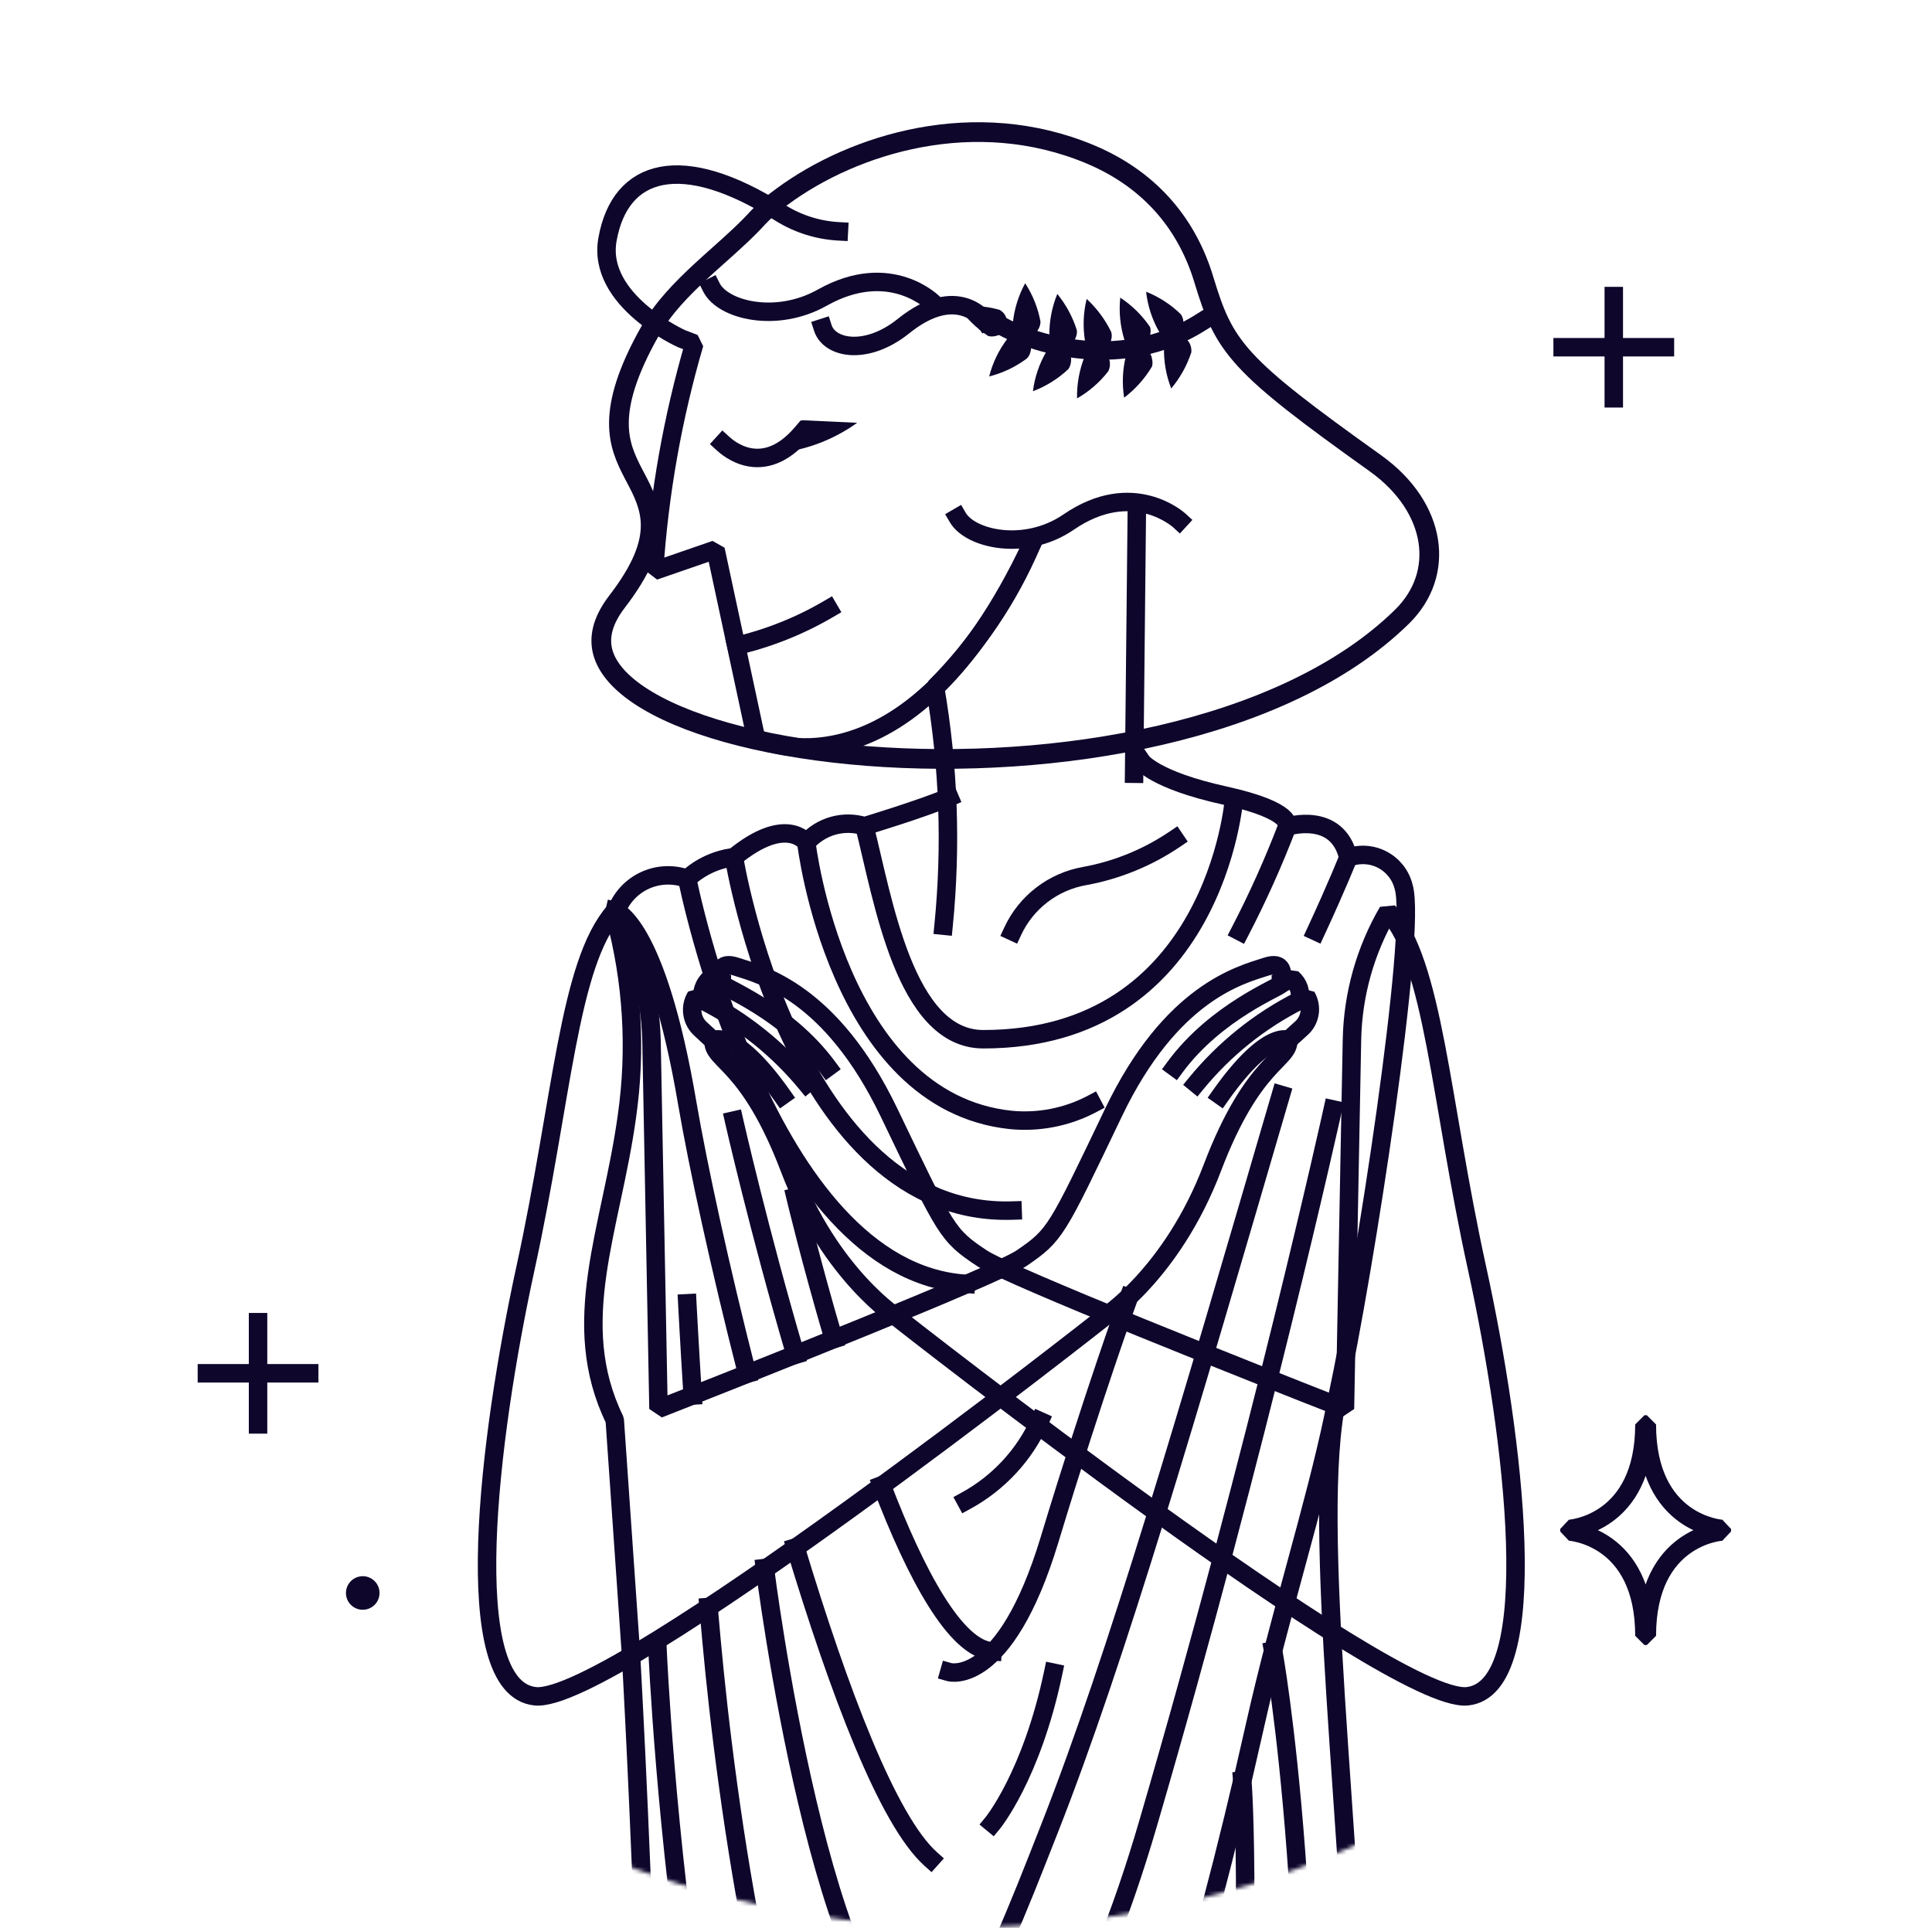 <svg width="490" height="489" viewBox="0 0 490 489" fill="none" xmlns="http://www.w3.org/2000/svg">
<mask id="mask0_210_1312" style="mask-type:alpha" maskUnits="userSpaceOnUse" x="0" y="0" width="490" height="489">
<path d="M489.144 244.653C489.144 109.786 379.813 0.455 244.947 0.455C110.08 0.455 0.749 109.786 0.749 244.653C0.749 379.519 110.08 488.85 244.947 488.85C379.813 488.85 489.144 379.519 489.144 244.653Z" fill="black"/>
</mask>
<g mask="url(#mask0_210_1312)">
<path d="M289.555 193.166C289.555 193.166 292.786 197.849 310.627 201.782C328.467 205.715 326.454 209.649 326.454 209.649C326.454 209.649 339.19 205.622 341.953 217.516C343.361 216.99 344.863 216.768 346.362 216.866C347.861 216.963 349.323 217.378 350.65 218.081C351.978 218.785 353.141 219.762 354.063 220.947C354.985 222.133 355.646 223.501 356.001 224.961C359.419 236.34 346.121 322.265 339.19 354.388C332.26 386.511 343.124 464.523 344.622 534.153C346.121 603.784 350.569 805.276 357.968 852.57C365.366 899.865 385.595 990.332 385.595 990.332C378.88 991.197 372.081 991.197 365.366 990.332C365.366 990.332 340.689 993.798 318.962 994.313C297.234 994.828 237.672 986.071 227.183 988.928C216.694 991.784 165.185 996.326 150.482 990.379C150.482 990.379 149.639 921.732 159.519 874.344C169.399 826.956 154.555 665.407 162.001 624.949C169.446 584.491 159.987 418.914 159.987 418.914L155.913 360.148C143.879 335.47 155.07 311.776 159.004 283.119C161.435 266.134 160.384 248.831 155.913 232.266C156.439 230.399 157.346 228.661 158.577 227.161C159.807 225.662 161.335 224.433 163.064 223.553C164.793 222.674 166.685 222.161 168.622 222.049C170.558 221.937 172.497 222.227 174.316 222.901C177.586 219.867 181.734 217.948 186.163 217.422C199.508 206.511 204.519 213.723 204.519 213.723C206.31 211.674 208.657 210.19 211.275 209.45C213.894 208.71 216.671 208.747 219.269 209.555C219.269 209.555 233.832 205.154 240.762 202.203" stroke="#0E062B" stroke-width="4.683" stroke-linecap="square" stroke-linejoin="bevel"/>
<path d="M219.269 209.648C223.952 228.051 229.477 263.592 249.378 263.592C308.192 263.592 312.968 202.718 312.968 202.718" stroke="#0E062B" stroke-width="4.683" stroke-linecap="square" stroke-linejoin="bevel"/>
<path d="M331.324 252.728L329.591 253.759C329.822 252.74 329.77 251.678 329.44 250.687C329.11 249.697 328.514 248.816 327.718 248.14C327.718 248.14 326.594 248.655 324.815 249.591C325.517 246.828 325.471 243.738 321.116 245.189C314.56 247.297 297 251.745 282.437 282.135C267.874 312.525 267.734 313.228 259.024 319.175C251.766 323.857 189.956 348.347 167.011 357.338L165.232 263.686C164.928 252.233 161.704 241.047 155.867 231.188C144.16 244.534 142.662 278.623 133.296 321.563C123.931 364.502 116.018 428.279 135.778 430.246C155.539 432.213 279.815 334.253 279.815 334.253C279.815 334.253 297.141 323.389 307.489 296.183C317.838 268.977 326.969 269.024 326.735 263.826L329.872 260.97C331.052 259.992 331.846 258.626 332.112 257.116C332.378 255.606 332.099 254.051 331.324 252.728Z" stroke="#0E062B" stroke-width="4.683" stroke-linecap="square" stroke-linejoin="bevel"/>
<path d="M324.861 249.591C324.861 250.294 308.519 256.381 297.983 270.71" stroke="#0E062B" stroke-width="4.683" stroke-linecap="square" stroke-linejoin="bevel"/>
<path d="M329.638 253.759C319.508 258.874 310.56 266.052 303.368 274.831" stroke="#0E062B" stroke-width="4.683" stroke-linecap="square" stroke-linejoin="bevel"/>
<path d="M326.922 263.826C326.922 263.826 321.631 260.783 309.55 277.874" stroke="#0E062B" stroke-width="4.683" stroke-linecap="square" stroke-linejoin="bevel"/>
<path d="M314.513 236.246C318.995 227.614 322.982 218.734 326.454 209.649" stroke="#0E062B" stroke-width="4.683" stroke-linecap="square" stroke-linejoin="bevel"/>
<path d="M204.519 213.816C204.519 213.816 212.198 279.373 256.308 284.055C263.458 284.762 270.657 283.345 277.005 279.981" stroke="#0E062B" stroke-width="4.683" stroke-linecap="square" stroke-linejoin="bevel"/>
<path d="M256.824 236.246C258.509 232.605 261.049 229.425 264.23 226.979C267.41 224.533 271.134 222.892 275.086 222.198C283.286 220.701 291.085 217.512 297.984 212.833" stroke="#0E062B" stroke-width="4.683" stroke-linecap="square" stroke-linejoin="bevel"/>
<path d="M333.759 236.246C339.19 224.539 341.953 217.515 341.953 217.515" stroke="#0E062B" stroke-width="4.683" stroke-linecap="square" stroke-linejoin="bevel"/>
<path d="M186.163 217.515C186.163 217.515 200.96 308.873 256.823 307.047" stroke="#0E062B" stroke-width="4.683" stroke-linecap="square" stroke-linejoin="bevel"/>
<path d="M174.316 222.994C174.316 222.994 193.936 322.312 244.977 325.637" stroke="#0E062B" stroke-width="4.683" stroke-linecap="square" stroke-linejoin="bevel"/>
<path d="M201.756 392.504C212.854 429.169 225.169 461.807 236.08 471.547" stroke="#0E062B" stroke-width="4.683" stroke-linecap="square" stroke-linejoin="bevel"/>
<path d="M155.913 231.001C155.913 231.001 166.449 233.483 174.316 279.888C177.079 295.949 182.558 321.235 189.488 348.394" stroke="#0E062B" stroke-width="4.683" stroke-linecap="square" stroke-linejoin="bevel"/>
<path d="M186.163 284.196C186.163 284.196 192.531 312.291 201.756 343.618" stroke="#0E062B" stroke-width="4.683" stroke-linecap="square" stroke-linejoin="bevel"/>
<path d="M223.624 376.724C232.193 399.201 242.354 418.306 251.719 418.868" stroke="#0E062B" stroke-width="4.683" stroke-linecap="square" stroke-linejoin="bevel"/>
<path d="M201.756 303.628C201.756 303.628 205.549 319.596 211.449 339.638" stroke="#0E062B" stroke-width="4.683" stroke-linecap="square" stroke-linejoin="bevel"/>
<path d="M240.762 424.112C240.762 424.112 254.81 428.092 266.188 390.538C277.567 352.983 286.277 329.149 286.277 329.149" stroke="#0E062B" stroke-width="4.683" stroke-linecap="square" stroke-linejoin="bevel"/>
<path d="M244.977 380.657C253.259 376.137 259.836 369.033 263.707 360.428" stroke="#0E062B" stroke-width="4.683" stroke-linecap="square" stroke-linejoin="bevel"/>
<path d="M324.862 277.687C301.074 359.071 283.28 420.319 266.189 463.774C249.097 507.228 240.715 529.658 209.67 529.658" stroke="#0E062B" stroke-width="4.683" stroke-linecap="square" stroke-linejoin="bevel"/>
<path d="M193.983 397.702C193.983 397.702 208.593 514.767 236.126 520.761" stroke="#0E062B" stroke-width="4.683" stroke-linecap="square" stroke-linejoin="bevel"/>
<path d="M179.701 407.582C180.169 413.108 180.684 418.68 181.246 424.252C185.929 470.376 198.665 552.696 218.941 560.61" stroke="#0E062B" stroke-width="4.683" stroke-linecap="square" stroke-linejoin="bevel"/>
<path d="M174.316 330.553C174.316 330.553 174.785 339.684 175.674 353.966" stroke="#0E062B" stroke-width="4.683" stroke-linecap="square" stroke-linejoin="bevel"/>
<path d="M166.777 418.68C166.777 418.68 174.831 604.72 221.516 625.792" stroke="#0E062B" stroke-width="4.683" stroke-linecap="square" stroke-linejoin="bevel"/>
<path d="M251.719 462.462C251.719 462.462 261.6 450.522 267.125 424.252" stroke="#0E062B" stroke-width="4.683" stroke-linecap="square" stroke-linejoin="bevel"/>
<path d="M215.008 609.964C215.008 609.964 225.075 626.447 244.976 609.964C264.877 593.482 288.852 568.992 318.259 437.832C324.721 409.034 333.29 382.624 338.254 359.024" stroke="#0E062B" stroke-width="4.683" stroke-linecap="square" stroke-linejoin="bevel"/>
<path d="M227.979 552.041C227.979 552.041 262.911 559.299 291.194 462.462C319.477 365.626 338.02 281.386 338.02 281.386" stroke="#0E062B" stroke-width="4.683" stroke-linecap="square" stroke-linejoin="bevel"/>
<path d="M315.075 451.646C315.075 451.646 318.213 487.889 311.61 603.596C306.131 699.824 308.52 778.726 307.911 839.131" stroke="#0E062B" stroke-width="4.683" stroke-linecap="square" stroke-linejoin="bevel"/>
<path d="M322.895 418.68C322.895 418.68 335.96 488.919 330.06 615.349C326.313 695.234 330.387 785.702 334.04 850.135" stroke="#0E062B" stroke-width="4.683" stroke-linecap="square" stroke-linejoin="bevel"/>
<path d="M261.694 137.958C229.758 205.949 191.736 187.219 191.736 187.219L181.481 139.41L165.888 144.794C167.182 125.266 170.605 105.937 176.096 87.152L172.818 85.887C172.818 85.887 151.231 76.194 154.087 60.648C157.318 42.714 172.818 38.078 197.917 53.999C202.388 56.793 207.495 58.404 212.76 58.681" stroke="#0E062B" stroke-width="4.683" stroke-linecap="square" stroke-linejoin="bevel"/>
<path d="M186.771 163.806C195.001 161.876 202.894 158.719 210.185 154.441" stroke="#0E062B" stroke-width="4.683" stroke-linecap="square" stroke-linejoin="bevel"/>
<path d="M183.353 112.485C184.43 113.468 193.327 121.616 203.348 109.909" stroke="#0E062B" stroke-width="4.683" stroke-linecap="square" stroke-linejoin="bevel"/>
<path d="M287.635 196.256L288.337 128.593" stroke="#0E062B" stroke-width="4.683" stroke-linecap="square" stroke-linejoin="bevel"/>
<path d="M261.693 137.958C255.927 151.55 247.597 163.903 237.156 174.342C240.595 194.303 241.32 214.638 239.31 234.794" stroke="#0E062B" stroke-width="4.683" stroke-linecap="square" stroke-linejoin="bevel"/>
<path d="M203.348 106.585L217.396 107.24C212.203 110.968 206.231 113.466 199.93 114.545L203.348 106.585Z" fill="#0E062B"/>
<path d="M236.876 77.037C236.876 77.037 225.965 65.705 208.546 75.492C196.886 82.047 183.353 78.676 180.45 72.916" stroke="#0E062B" stroke-width="4.683" stroke-linecap="square" stroke-linejoin="bevel"/>
<path d="M299.107 132.011C299.107 132.011 287.354 121.194 271.012 132.432C259.961 139.971 246.1 136.74 242.916 131.262" stroke="#0E062B" stroke-width="4.683" stroke-linecap="square" stroke-linejoin="bevel"/>
<path d="M249.753 81.345C249.753 81.345 242.916 71.605 229.102 82.75C219.737 90.242 210.372 88.416 208.686 83.171" stroke="#0E062B" stroke-width="4.683" stroke-linecap="square" stroke-linejoin="bevel"/>
<path d="M260.008 71.84C258.292 74.982 257.225 78.438 256.87 82.001C256.936 82.625 257.162 83.222 257.526 83.733C257.845 84.236 258.291 84.645 258.82 84.919C259.348 85.194 259.94 85.323 260.534 85.294C261.129 85.266 261.705 85.08 262.205 84.757C262.705 84.433 263.11 83.983 263.379 83.452C263.711 82.883 263.888 82.238 263.894 81.579C263.251 78.109 261.93 74.799 260.008 71.84Z" fill="#0E062B"/>
<path d="M250.877 95.487C251.763 91.985 253.356 88.703 255.559 85.841C256.03 85.432 256.592 85.143 257.198 84.998C257.776 84.833 258.388 84.825 258.97 84.976C259.552 85.127 260.083 85.431 260.508 85.856C260.933 86.281 261.236 86.812 261.387 87.394C261.538 87.975 261.531 88.587 261.366 89.165C261.236 89.814 260.928 90.414 260.476 90.898C257.609 93.043 254.347 94.603 250.877 95.487Z" fill="#0E062B"/>
<path d="M268.156 74.555C266.8 77.869 266.116 81.418 266.142 84.998C266.299 85.6 266.586 86.159 266.985 86.636C267.357 87.106 267.848 87.467 268.406 87.684C268.965 87.9 269.571 87.964 270.162 87.869C270.754 87.773 271.309 87.522 271.771 87.141C272.233 86.76 272.585 86.263 272.791 85.7C273.072 85.102 273.186 84.438 273.119 83.78C272.071 80.415 270.386 77.284 268.156 74.555Z" fill="#0E062B"/>
<path d="M261.974 99.233C262.42 95.68 263.583 92.255 265.393 89.165C265.817 88.702 266.347 88.349 266.938 88.135C267.495 87.889 268.109 87.799 268.713 87.875C269.318 87.95 269.89 88.187 270.371 88.562C270.851 88.936 271.221 89.434 271.441 90.002C271.661 90.57 271.723 91.187 271.621 91.787C271.562 92.442 271.336 93.071 270.965 93.614C268.369 96.062 265.313 97.972 261.974 99.233Z" fill="#0E062B"/>
<path d="M275.601 75.82C274.751 79.299 274.608 82.914 275.179 86.449C275.396 87.037 275.769 87.555 276.257 87.948C276.694 88.348 277.23 88.626 277.81 88.754C278.39 88.881 278.993 88.853 279.558 88.672C280.123 88.492 280.631 88.165 281.03 87.725C281.429 87.286 281.704 86.749 281.829 86.168C282.014 85.526 282.014 84.844 281.829 84.202C280.295 81.043 278.182 78.2 275.601 75.82Z" fill="#0E062B"/>
<path d="M273.166 101.059C273.085 97.473 273.722 93.907 275.039 90.57C275.363 90.04 275.835 89.617 276.397 89.353C276.909 89.046 277.494 88.88 278.092 88.874C278.689 88.867 279.277 89.019 279.796 89.314C280.316 89.61 280.747 90.038 281.047 90.555C281.346 91.071 281.503 91.659 281.501 92.256C281.527 92.921 281.382 93.582 281.08 94.176C278.914 96.963 276.226 99.301 273.166 101.059Z" fill="#0E062B"/>
<path d="M284.123 75.492C283.753 79.069 284.103 82.683 285.153 86.122C285.459 86.657 285.893 87.108 286.417 87.433C286.902 87.79 287.475 88.008 288.075 88.065C288.674 88.121 289.278 88.014 289.821 87.754C290.364 87.495 290.827 87.093 291.159 86.591C291.492 86.088 291.682 85.506 291.709 84.904C291.862 84.273 291.862 83.615 291.709 82.984C289.696 80.013 287.119 77.468 284.123 75.492Z" fill="#0E062B"/>
<path d="M285.107 100.872C284.545 97.318 284.704 93.687 285.575 90.195C285.848 89.641 286.249 89.159 286.746 88.791C287.216 88.421 287.776 88.183 288.369 88.101C288.962 88.019 289.566 88.096 290.119 88.325C290.672 88.554 291.154 88.926 291.516 89.403C291.878 89.88 292.106 90.444 292.177 91.038C292.346 91.667 292.346 92.329 292.177 92.958C290.35 96.025 287.95 98.712 285.107 100.872Z" fill="#0E062B"/>
<path d="M290.679 73.993C291.077 77.552 292.192 80.993 293.957 84.108C294.35 84.596 294.867 84.968 295.455 85.185C296.008 85.427 296.617 85.516 297.216 85.442C297.816 85.369 298.384 85.136 298.863 84.767C299.341 84.399 299.712 83.909 299.937 83.348C300.161 82.787 300.23 82.176 300.138 81.579C300.094 80.907 299.867 80.259 299.482 79.706C296.952 77.241 293.961 75.3 290.679 73.993Z" fill="#0E062B"/>
<path d="M297.047 98.531C295.74 95.192 295.119 91.625 295.221 88.041C295.377 87.44 295.665 86.88 296.064 86.403C296.45 85.949 296.949 85.604 297.51 85.403C298.071 85.202 298.675 85.151 299.262 85.255C299.849 85.359 300.398 85.615 300.856 85.997C301.313 86.379 301.663 86.874 301.87 87.433C302.113 88.042 302.21 88.699 302.151 89.353C301.051 92.71 299.318 95.825 297.047 98.531Z" fill="#0E062B"/>
<path d="M243.057 77.787C245.075 80.74 247.652 83.269 250.643 85.232C251.242 85.38 251.869 85.38 252.469 85.232C253.198 85.1 253.867 84.745 254.384 84.215C254.902 83.684 255.241 83.006 255.354 82.274C255.467 81.543 255.35 80.793 255.017 80.132C254.685 79.47 254.154 78.928 253.499 78.582C250.105 77.63 246.556 77.36 243.057 77.787Z" fill="#0E062B"/>
<path d="M255.325 83.359C255.325 83.359 280.611 96.845 304.539 81.767" stroke="#0E062B" stroke-width="4.683" stroke-linecap="square" stroke-linejoin="bevel"/>
<path d="M176.517 252.728C177.111 253.042 177.69 253.386 178.249 253.759C178.029 252.736 178.091 251.673 178.429 250.683C178.767 249.693 179.369 248.813 180.169 248.14C180.169 248.14 181.293 248.655 183.072 249.591C182.37 246.828 182.37 243.738 186.725 245.189C193.327 247.297 210.84 251.745 225.45 282.135C240.06 312.525 240.153 313.228 249.097 319.175C256.355 323.857 318.119 348.347 341.11 357.338L342.89 263.686C343.123 252.253 346.265 241.069 352.021 231.188C363.727 244.534 365.179 278.623 374.591 321.563C384.003 364.502 391.87 428.279 372.109 430.246C352.348 432.213 227.885 334.44 227.885 334.44C227.885 334.44 210.606 323.576 200.257 296.37C189.909 269.164 180.731 269.211 180.965 264.014L177.875 261.157C176.679 260.146 175.885 258.74 175.635 257.194C175.386 255.648 175.699 254.064 176.517 252.728Z" stroke="#0E062B" stroke-width="4.683" stroke-linecap="square" stroke-linejoin="bevel"/>
<path d="M183.073 249.591C183.073 250.294 199.415 256.381 209.951 270.71" stroke="#0E062B" stroke-width="4.683" stroke-linecap="square" stroke-linejoin="bevel"/>
<path d="M178.25 253.759C188.389 258.881 197.351 266.057 204.566 274.831" stroke="#0E062B" stroke-width="4.683" stroke-linecap="square" stroke-linejoin="bevel"/>
<path d="M180.965 263.826C180.965 263.826 186.303 260.783 198.385 277.874" stroke="#0E062B" stroke-width="4.683" stroke-linecap="square" stroke-linejoin="bevel"/>
</g>
<path d="M156.482 152.618L156.483 152.617C162.682 144.539 165.051 138.492 165.023 133.184C164.999 128.395 162.98 124.565 161.159 121.112C160.989 120.789 160.82 120.468 160.654 120.151C158.68 116.358 156.921 112.551 156.973 107.17C157.026 101.732 158.941 94.383 165.037 83.682L165.038 83.68C168.157 78.195 172.825 73.359 177.841 68.723C179.286 67.387 180.777 66.055 182.263 64.726C185.806 61.559 189.323 58.415 192.141 55.302C193.94 53.373 196.016 51.559 198.345 49.889L198.36 49.879L198.373 49.869C216.57 36.441 247.329 26.893 276.586 39.178C292.426 45.857 301.339 57.623 305.352 71.032L305.354 71.04L305.356 71.047C307.888 79.321 309.866 84.778 315.867 91.307C321.691 97.646 331.306 104.999 348.825 117.497C356.746 123.163 361.133 130.261 362.225 137.151C363.311 144.001 361.188 150.88 355.625 156.376C340.726 171.032 318.692 180.82 294.318 186.471C269.978 192.114 243.534 193.578 220.064 191.766C196.522 189.95 176.282 184.862 164.174 177.647C158.109 174.033 154.424 170.088 153.086 166.083C151.805 162.249 152.498 157.805 156.482 152.618Z" stroke="#0E062B" stroke-width="5"/>
<path d="M65.448 335.353V361.295" stroke="#0E062B" stroke-width="4.683" stroke-linecap="square" stroke-linejoin="bevel"/>
<path d="M78.419 348.323H52.477" stroke="#0E062B" stroke-width="4.683" stroke-linecap="square" stroke-linejoin="bevel"/>
<path d="M398.053 388.454C398.053 388.454 417.065 389.577 417.065 414.91H417.673C417.673 389.577 436.685 388.454 436.685 388.454V387.798C436.685 387.798 417.673 386.627 417.673 361.294H417.065C417.065 386.627 398.053 387.798 398.053 387.798V388.454Z" stroke="#0E062B" stroke-width="4.683" stroke-linecap="square" stroke-linejoin="bevel"/>
<path d="M409.292 75.094V101.035" stroke="#0E062B" stroke-width="4.683" stroke-linecap="square" stroke-linejoin="bevel"/>
<path d="M422.263 88.065H396.321" stroke="#0E062B" stroke-width="4.683" stroke-linecap="square" stroke-linejoin="bevel"/>
<path d="M96.26 404.047C96.26 404.889 96.01 405.713 95.542 406.414C95.074 407.115 94.408 407.661 93.629 407.983C92.851 408.306 91.994 408.39 91.168 408.226C90.341 408.061 89.582 407.656 88.986 407.06C88.39 406.464 87.984 405.704 87.82 404.878C87.655 404.051 87.74 403.194 88.062 402.416C88.385 401.637 88.931 400.972 89.632 400.504C90.332 400.035 91.156 399.785 91.999 399.785C93.129 399.785 94.213 400.234 95.012 401.033C95.811 401.833 96.26 402.916 96.26 404.047Z" fill="#0E062B"/>
</svg>
